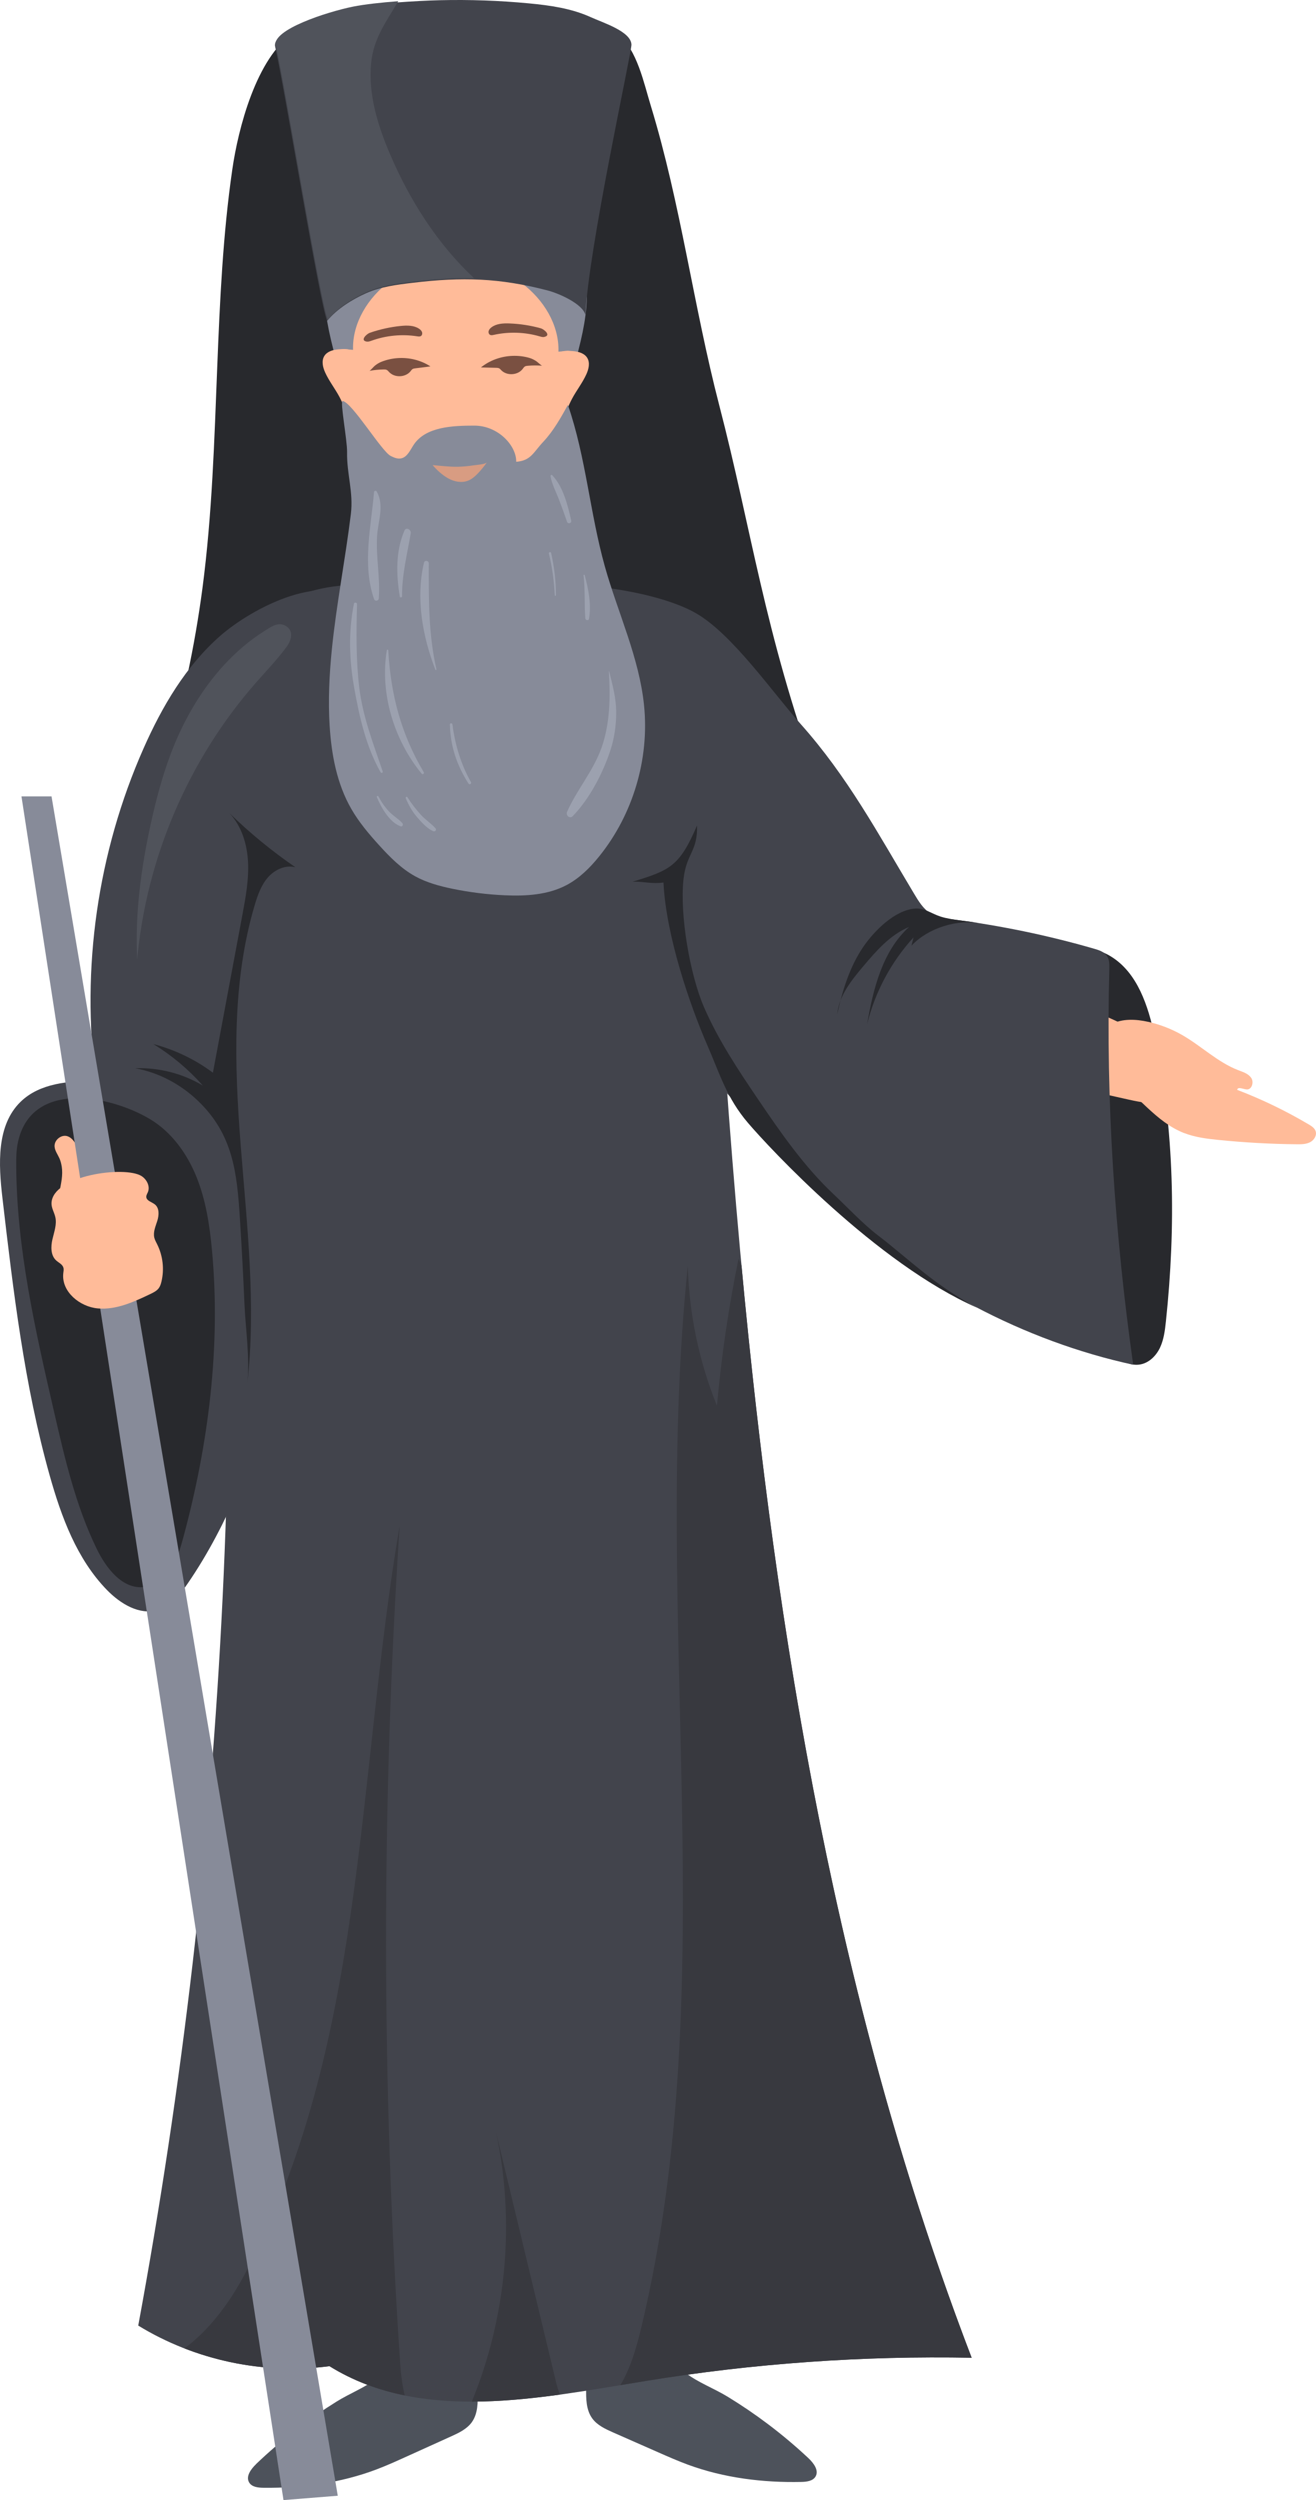 <svg xmlns="http://www.w3.org/2000/svg" width="568.52" height="1080" viewBox="0 0 568.52 1080"><g id="a"/><g id="b"><g id="c"><g id="d"><path d="M479.86 413.13c11.57 7.07 16.16 21.4 18.99 34.66 8.6 40.31 9.17 82.05 4.83 123.03-.41 3.88-.89 7.83-2.55 11.35-1.67 3.53-4.75 6.61-8.59 7.26-7.09 1.2-12.67-5.75-16.32-11.95-17.34-29.48-30.64-61.63-36.19-95.38-1.81-10.99-2.78-22.26-.86-33.23 2.85-16.26 19.44-48.72 40.69-35.74z" fill="#28292d"/><path d="M87.46 254.09c-3.32 25.18-8.67 50.1-15.99 74.43-1.89 6.27-3.92 12.63-3.86 19.18.09 8.58 3.8 16.76 8.61 23.87 12.15 17.97 31.35 30.38 51.91 37.28 20.56 6.9 42.51 8.67 64.19 8.6 43.06-.14 86.09-7.37 126.83-21.32 7.56-2.59 15.24-5.52 21.17-10.88 13.21-11.92 18.54-33.12 12.49-49.86-22.5-62.17-28.17-106.72-42.08-160.27-11.13-42.86-16.65-87.11-29.59-129.45-2.95-9.65-5.98-24.32-13.91-30.56-5.68-4.46-13.57-1.85-20.62-3.38-26.89-5.85-52.88-5.28-80.12-3.71-13.91.8-27.17-2.39-39.47 5.9-16.4 11.06-24.14 41.83-26.66 59.25-4.08 28.16-5.37 56.63-6.5 85.03-1.27 32.01-2.21 64.09-6.4 95.89z" fill="#28292d"/><path d="M110.59 1064.51c-2.2 2.11-4.52 5.28-2.95 7.89 1.18 1.97 3.87 2.26 6.16 2.28 16.61.2 33.38-2.06 48.91-7.95 4.25-1.61 8.39-3.48 12.52-5.35 6.52-2.95 13.04-5.9 19.55-8.85 3.39-1.53 6.94-3.2 9.09-6.23 2.62-3.69 2.6-8.57 2.47-13.1-.07-2.49-.21-5.18-1.78-7.11-1.34-1.64-3.46-2.39-5.5-2.97-7.06-1.99-14.47-2.68-21.78-2.05-6.74.57-9.15 2.3-14.1 6.13-5.29 4.09-12.1 6.71-17.8 10.26-5.95 3.71-11.72 7.7-17.27 11.97-6.11 4.7-11.97 9.73-17.54 15.06z" fill="#4d525b"/><path d="M349.3 1061.95c2.22 2.09 4.57 5.23 3.03 7.86-1.16 1.98-3.85 2.3-6.14 2.35-16.61.36-33.4-1.72-48.99-7.45-4.26-1.57-8.42-3.4-12.58-5.23-6.55-2.88-13.09-5.77-19.64-8.65-3.4-1.5-6.97-3.13-9.15-6.14-2.65-3.67-2.68-8.55-2.6-13.07.04-2.49.16-5.18 1.71-7.13 1.32-1.65 3.43-2.43 5.47-3.02 7.04-2.06 14.45-2.82 21.76-2.27 6.74.51 9.17 2.21 14.16 5.99 5.33 4.04 12.17 6.59 17.9 10.08 5.99 3.65 11.79 7.58 17.39 11.8 6.16 4.64 12.07 9.61 17.69 14.88z" fill="#4d525b"/><path d="M431.35 424.93c27.05 6.95 55.86 13.54 75.91 32.98 1.69 1.64 3.35 3.44 4.03 5.69 1.55 5.09-2.74 10.48-7.81 12.09-5.07 1.61-10.57.5-15.77-.65-42.19-9.28-84.12-19.76-125.72-31.42-6.13-1.72-12.47-3.57-17.33-7.69-14.91-12.62-6.76-37.97 12.71-33.05 24.86 6.28 49.05 15.66 73.96 22.05z" fill="#fb9"/><path d="M511.62 489.48c4.68 1.82 9.73 2.44 14.72 2.95 11.26 1.14 22.58 1.77 33.9 1.88 1.96.02 4 0 5.74-.9 1.74-.9 3.02-2.99 2.36-4.83-.47-1.31-1.75-2.13-2.95-2.84-9.86-5.84-20.22-10.85-30.92-14.94.25-1.54 2.57-.28 4.13-.18 2.21.14 3.19-3.14 1.95-4.97-1.23-1.84-3.54-2.55-5.6-3.34-8.93-3.44-15.97-10.47-24.28-15.22-4.59-2.62-9.57-4.55-14.73-5.69-5.28-1.17-11.07-1.46-15.87 1.05-4.47 2.33-7.32 7.15-7.8 12.1-.72 7.4 3.23 7.66 8.52 11.15 10.85 7.15 18.41 18.98 30.82 23.8z" fill="#fb9"/><path d="M125.85 290.43c-5.42 18.12-1.57 37.56 2.31 56.07 9.38 44.75 18.76 89.51 28.13 134.26 1.92 9.17 4.14 18.89 10.79 25.48 7.57 7.49 19 9.12 29.59 10.28 9.68 1.06 19.81 1.99 28.85-1.62 18.29-7.29 24.86-29.41 28.44-48.77 9.1-49.31 13.74-99.45 13.84-149.6.02-11.51-.3-23.47-5.48-33.75-15.06-29.88-50.96-25.73-78.72-26.5-24.78-.68-49.68 7.22-57.74 34.14z" fill="#fb9"/><path d="M148.68 527.42c-1.28 16.33 6.16 32 14.32 46.2 1.68 2.92 3.48 5.92 6.25 7.85 2.71 1.89 6.07 2.56 9.34 3.05 12.87 1.93 26.05 1.8 38.88-.4 15.74-2.69 32.32-9.72 39.28-24.08 4.82-9.95 4.13-21.63 2.57-32.58-1.78-12.48-5.33-26.04-15.75-33.14-5.2-3.55-11.53-5.02-17.77-5.82-27.86-3.57-74.37 3.61-77.13 38.93z" fill="#fb9"/><path d="M167.73 814.58c1.54 4.56 4.15 9.91 8.86 10.12 3.96.18 6.99-3.54 8.78-7.16 3.62-7.35 4.89-15.65 6.02-23.81 5.76-41.49 9.43-83.29 10.98-125.17.79-21.42 1.04-42.85.73-64.28-.23-15.97 2.98-40.51-7.03-54.26-17.57-24.14-54.86-12.09-62.5 13.91-4.76 16.21-.95 35.66.15 52.21 1.35 20.3 3.02 40.59 5.29 60.81 5.25 46.67 13.71 93.15 28.73 137.63z" fill="#fb9"/><path d="M178.26 964.09c2.53 18.65 5.13 37.57 12.47 54.84 2.5 5.89 9.36 12.38 13.91 7.96 1.56-1.51 2.04-3.82 2.39-5.98 3.15-19.36 2.19-39.15 1.23-58.76-1.37-27.83-2.74-55.67-4.11-83.5-.66-13.44-1.32-26.87-1.98-40.31-.55-11.11 1.89-28.65-2.47-38.92-7.26-17.1-30.01-10.16-36.74 4.06-9.28 19.6.1 48.54 2.85 68.79 4.15 30.61 8.3 61.22 12.46 91.83z" fill="#fb9"/><path d="M226.87 812.97c1.16 4.68 3.32 10.23 8 10.84 3.93.52 7.26-2.92 9.34-6.38 4.21-7.01 6.15-15.18 7.95-23.2 9.15-40.85 16.22-82.18 21.21-123.78 2.55-21.27 4.55-42.61 6-63.99 1.08-15.93 6.29-40.11-2.56-54.67-15.53-25.56-53.68-16.78-63.42 8.47-6.07 15.74-3.87 35.45-4.13 52.04-.32 20.35-.32 40.71.29 61.05 1.4 46.95 6.02 94.01 17.34 139.62z" fill="#fb9"/><path d="M225.11 962.85c.99 18.8 2.03 37.88 7.93 55.72 2.01 6.08 8.31 13.14 13.21 9.13 1.67-1.37 2.34-3.63 2.87-5.76 4.72-19.02 5.39-38.82 6.04-58.44.92-27.85 1.84-55.71 2.75-83.56l1.33-40.34c.37-11.12 4.24-28.39.73-39-5.83-17.67-29.07-12.71-36.94.88-10.85 18.73-3.88 48.37-2.8 68.79l4.88 92.58z" fill="#fb9"/><path d="M167.34 264.93c19.53 5.78 40.24 8.59 60.72 8.27.84-.01 1.8-.08 2.29-.63.36-.4.35-.95.33-1.46-.65-15.66-1.3-31.32-1.95-46.98-.22-5.32-.44-10.64-.66-15.97-.12-2.99-.44-6.34-3.17-8.4-1.6-1.21-3.75-1.74-5.82-2.22-16.52-3.79-42.54-4.7-45.89 12.86-.82 4.31.01 56.26-5.84 54.53z" fill="#fb9"/><path d="M172.65 224.12c.02.36.04.73.22 1.07.31.6 1.02.99 1.7 1.34 15.76 7.96 34.82 9.69 52.98 9.34.45.0.95-.03 1.26-.3.31-.26.32-.67.31-1.04-.11-6.13-.22-12.26-.32-18.4-.02-1.28-.06-2.61-.72-3.8-.73-1.31-2.14-2.27-3.55-3.14-8.48-5.18-18.68-8.23-29.02-9.32-4.42-.46-8.91-.58-13.27-.03-1.92.24-3.86.62-5.45 1.5-7.55 4.18-4.48 16.38-4.11 22.77z" fill="#d89c82"/><path d="M147.49 122.58c-3.86 16.36-1.26 33.57 2.94 49.85 3.84 14.9 9.31 29.96 20.01 41.02 10.7 11.06 27.76 17.15 41.97 11.24 13.64-5.67 21.13-20.32 25.67-34.38 6.5-20.16 9.27-41.51 8.13-62.66-.48-8.92-1.82-18.25-7.16-25.41-2.86-3.84-6.73-6.84-10.85-9.29-31.05-18.55-71.98-7.32-80.71 29.63z" fill="#fb9"/><path d="M145.73 157.5c-2.61-9.7-5.25-19.52-5.47-29.57-.23-10.05 2.19-20.5 8.67-28.19 4.48-5.32 10.61-9 16.98-11.78 8.21-3.58 17.06-5.82 26.02-6.03 4.01-.1 8.52.45 11.05 3.57 1.76 2.18 2.14 5.14 2.46 7.92.39 3.47.78 6.94 1.17 10.42.1.85.19 1.73-.07 2.54-.7 2.24-3.49 2.9-5.81 3.25-11.49 1.74-23.04 5.04-32.38 11.95-9.34 6.91-16.19 17.93-15.83 29.55-1.47-.11-2.94-.23-4.41-.34-.52-.04 5.26 31.47 6.04 34.15-3.56-4.26-6.75-21.31-8.4-27.45z" fill="#878b99"/><path d="M146.13 150.91c-2.31.19-4.83.93-6.04 2.9-1.29 2.11-.64 4.85.38 7.1 1.69 3.72 4.27 6.97 6.19 10.58 1.63 3.07 2.78 6.37 4.24 9.53 1.46 3.16 3.29 6.23 5.98 8.43.39.32.97.61 1.34.27.21-.19.24-.51.25-.79.11-3.12-.12-6.24-.42-9.35-.63-6.51-1.56-13-3.01-19.38-.54-2.37-.83-6.06-2.37-8.03-1.39-1.78-4.59-1.42-6.56-1.26z" fill="#fb9"/><path d="M248.04 158.28c2.61-9.7 5.25-19.52 5.47-29.57.23-10.05-2.19-20.5-8.67-28.19-4.48-5.32-10.61-9-16.98-11.78-8.21-3.58-17.06-5.82-26.02-6.03-4.01-.1-8.52.45-11.05 3.57-1.76 2.18-2.14 5.14-2.46 7.92-.39 3.47-.78 6.94-1.17 10.42-.1.85-.19 1.73.07 2.54.7 2.24 3.49 2.9 5.81 3.25 11.49 1.74 23.04 5.04 32.38 11.95 9.34 6.91 16.19 17.93 15.83 29.55 1.47-.11 2.94-.23 4.41-.34.52-.04-5.26 31.47-6.04 34.15 3.56-4.26 6.75-21.31 8.4-27.45z" fill="#878b99"/><path d="M247.65 151.69c2.31.19 4.83.93 6.04 2.9 1.29 2.11.64 4.85-.38 7.1-1.69 3.72-4.27 6.97-6.19 10.58-1.63 3.07-2.78 6.37-4.24 9.53-1.46 3.16-3.29 6.23-5.98 8.43-.39.32-.97.61-1.34.27-.21-.19-.24-.51-.25-.79-.11-3.12.12-6.24.42-9.35.63-6.51 1.56-13 3.01-19.38.54-2.37.83-6.06 2.37-8.03 1.39-1.78 4.59-1.42 6.56-1.26z" fill="#fb9"/><path d="M185.97 158.28l-6.54.83c-.43.05-.88.11-1.24.35-.33.22-.55.55-.79.86-2.18 2.77-6.9 2.97-9.31.4-.32-.34-.61-.73-1.03-.93-.4-.19-.86-.2-1.3-.19-2.06.03-4.12.23-6.15.61.3-.06 1.9-1.9 2.32-2.22.91-.71 1.7-1.25 2.83-1.7 2.28-.91 4.71-1.45 7.16-1.6 4.9-.31 9.92.9 14.04 3.6z" fill="#7a5041"/><path d="M207.78 158.73l6.59.16c.43.01.88.03 1.27.23.35.18.6.5.87.78 2.45 2.54 7.17 2.26 9.3-.54.28-.37.53-.79.93-1.03.37-.23.83-.29 1.27-.32 2.06-.18 4.13-.18 6.18-.02-.31-.03-2.08-1.69-2.53-1.98-.98-.61-1.82-1.07-2.99-1.41-2.36-.68-4.83-.96-7.29-.87-4.91.19-9.78 1.89-13.61 5z" fill="#7a5041"/><path d="M158.52 147.57c.66.09 1.32-.16 1.95-.38 6.3-2.28 13.18-2.94 19.79-1.9.51.08 1.07.16 1.52-.09.57-.32.75-1.1.54-1.72-.21-.62-.71-1.09-1.26-1.46-2.27-1.52-5.23-1.49-7.95-1.21-4.54.46-9.03 1.46-13.35 2.95-1.35.47-4.47 3.37-1.25 3.82z" fill="#7a5041"/><path d="M235.12 145.57c-.65.13-1.33-.07-1.97-.26-6.43-1.87-13.34-2.1-19.88-.64-.5.11-1.05.23-1.52.0-.59-.28-.82-1.05-.65-1.69.17-.63.64-1.14 1.16-1.54 2.17-1.67 5.12-1.82 7.85-1.72 4.56.17 9.11.88 13.51 2.1 1.38.38 4.68 3.08 1.49 3.73z" fill="#7a5041"/><path d="M94.9 293.53c-9.66 25.57-6.99 53.9-4.64 81.13 18.09 210.09 7.78 422.61-30.54 629.96 24.48 14.99 54.16 21.28 82.62 17.53 39.64 24.67 90.54 13.9 136.62 6.39 46.5-7.58 93.69-10.94 140.8-10.03-74.91-195.44-97.56-406.68-110.21-615.6-1.51-24.99-2.94-50.24-10.06-74.24-7.12-24-20.59-47-41.56-60.67-30.58-19.93-63.71-13.37-97.75-15.22-29.93-1.62-53.92 10.69-65.28 40.74z" fill="#42444c"/><path d="M300.58 264.86c15.73 8.96 33.29 34.42 45.34 47.94 20.26 22.73 33.31 47.13 48.96 73.25 1.93 3.22 3.94 6.58 7.14 8.54 2.81 1.72 6.21 2.14 9.48 2.56 20.69 2.66 41.17 6.9 61.2 12.69 2.06.59 4.27 1.32 5.48 3.08 1.13 1.64 1.11 3.78 1.05 5.77-1.55 56.79 2.36 114.61 10.32 170.86-47.34-10.3-92.49-34.4-128.03-67.32-9.23-8.55-17.86-17.73-26.43-26.95-34.26-36.89-67.91-75.06-93.72-118.5-12.4-20.86-71.96-110.41-28.86-121.88 22.8-6.06 68.43-1.24 88.07 9.95z" fill="#42444c"/><path d="M95.14 274.68C80.26 287.71 70 305.23 62 323.32 42.18 368.13 34.97 418.43 41.39 467c-11.56-.15-24.26.91-32.53 8.99-10.45 10.22-9.5 27-7.81 41.52 4.7 40.29 9.44 80.78 20.4 119.83 5.04 17.95 11.74 36.14 24.74 49.5 5.79 5.94 14.04 11.03 22 8.68 5.63-1.66 9.57-6.63 12.89-11.46 17.85-26 28.81-56.04 38.34-86.11 26.57-83.81 43.41-170.7 50.09-258.36 1.69-22.23 5.2-59.95-11.88-77.87-15.82-16.6-48.73.9-62.49 12.96z" fill="#42444c"/><path d="M158.21 126.65c6.34-2.81 13.34-3.68 20.23-4.5 21.31-2.55 37.25-2.09 58.03 3.29 4.9 1.27 15.32 5.79 16.47 10.71.99-27.5 19.97-113.62 19.85-116.87-.21-5.73-12.28-9.45-17.5-11.83-8.37-3.83-17.65-5.13-26.81-6C215.73.24 202.9-.21 190.1.09c-9.88.24-28.22 1.34-37.9 3.3-11.42 2.31-34.83 9.97-33.34 16.67 4.4 19.81 19.27 111.13 22.46 118.55 4.28-5.17 10.85-9.28 16.89-11.96z" fill="#42444c"/><path d="M142.42 313.66c.77 12.4 3.14 24.98 9.33 35.75 3.31 5.76 7.62 10.87 12.09 15.78 4.6 5.06 9.48 10.02 15.47 13.33 4.98 2.75 10.55 4.26 16.13 5.41 7.45 1.54 15.02 2.48 22.61 2.82 9.13.41 18.65-.14 26.73-4.42 5.55-2.94 10.11-7.47 14.05-12.36 14.62-18.1 21.75-42.06 19.41-65.21-2.1-20.77-11.34-40.04-16.96-60.14-6.43-22.97-8.16-47.15-15.94-69.7-3.11 5.6-6.26 11.26-10.64 15.92-4.38 4.67-5.31 8.14-11.69 8.64.14-6.86-7.7-15.62-18.12-15.62-9.31.0-20.93.46-26.12 8.2-1.56 2.32-2.78 5.42-5.52 5.96-1.53.3-3.07-.35-4.46-1.05-3.92-1.96-16.53-22.91-20.74-23.76-1.3-.26 1.98 16.94 1.89 22.08-.16 9.64 2.8 17.22 1.63 26.79-2.39 19.57-6.24 38.93-8.22 58.55-1.1 10.97-1.62 22.01-.94 33.03z" fill="#878b99"/><path d="M210.4 199.68c-1.2 1.66-2.48 3.28-3.89 4.76-1.24 1.3-2.62 2.53-4.29 3.19-2.78 1.1-6 .46-8.61-.99-2.54-1.41-4.82-3.54-6.73-5.72 3.71.29 7.41.81 11.16.71 2.09-.06 4.18-.25 6.24-.57 1.13-.18 5.44-.44 6.12-1.37z" fill="#d89c82"/><path d="M7.66 493.86c-.61 3.04-.66 6.15-.65 9.25.12 36.05 8.24 71.54 16.32 106.67 4.66 20.25 9.38 40.7 18.49 59.37 4.07 8.35 11.03 17.38 20.28 16.45 4.87-.49 9.09-3.85 11.77-7.94 2.69-4.09 4.07-8.88 5.35-13.61 10.87-40.32 16.22-82.43 12.35-124.01-1-10.8-2.66-21.66-6.72-31.71-4.07-10.05-10.75-19.32-20.06-24.89-17.41-10.41-51.61-17.08-57.13 10.42z" fill="#28292d"/><path d="M58.41 461.47c10.19-.38 20.48 2.25 29.23 7.49-6.19-6.99-13.42-13.05-21.38-17.94 9.26 2.43 18.05 6.65 25.72 12.37l12.73-68.16c1.41-7.55 2.83-15.19 2.44-22.87-.39-7.67-2.76-15.51-8.03-21.1 8.81 8.6 18.37 16.43 28.52 23.4-4.31-1.17-8.99 1.03-11.92 4.4-2.93 3.37-4.44 7.72-5.71 12-9.84 33.25-8.74 68.68-6.06 103.26 2.68 34.57 6.84 69.37 2.83 103.81 1.3-11.16-.69-23.76-1.18-34.99-.53-12.35-1.19-24.69-1.98-37.02-1.25-19.74-3.02-36.15-18.11-50.59-7.45-7.13-16.92-12.22-27.1-14.06z" fill="#28292d"/><path d="M286.64 381.23c-5.04.74-8.36-.49-13.33-.36 16.17-4.92 20.26-6.65 27.82-24.27.31 11.35-4.6 11.9-5.85 23.19-1.69 15.29 2.75 41.24 8.88 55.35 6.13 14.11 14.7 27.01 23.33 39.74 9.83 14.51 19.91 29.04 32.67 41.05 6.16 5.8 12.53 12.69 19.25 17.83 13.55 10.38 24.02 21.27 42.77 31.19-43.62-19.17-90.1-69.37-99.07-79.9-9.18-10.77-12.08-20.98-17.63-33.74-7.37-16.94-17.76-47.03-18.85-70.09z" fill="#28292d"/><path d="M372.97 408.98c-5.92 8.68-9.06 18.95-11.3 29.21.73-7.94 6.06-14.6 11.2-20.7 5.68-6.74 11.71-13.68 19.86-17.06-11.53 10.48-15.51 26.76-18.16 42.11 3.42-13.95 10.4-27.01 20.09-37.61-.3 1.2-.6 2.41-.9 3.61 7.21-7.77 20.18-11.72 30.55-9.54-5.09-1.07-12.86-1.43-17.94-3.04-3.94-1.25-6.87-3.76-10.99-3.48-8.82.62-17.77 9.72-22.4 16.5z" fill="#28292d"/><g><path d="M142.34 1022.15c10.18 6.33 21.1 10.32 32.49 12.63-1.05-4.51-1.64-9.18-1.93-13.52-8.07-120.58-8.15-241.69-.23-362.28-18.66 109.48-14.84 226.44-67.39 324.28-6.22 11.59-15.08 23.56-25.63 31.2 19.83 7.71 41.6 10.47 62.7 7.69z" fill="#38393f"/><path d="M268.01 1030.35c3.67-.61 7.33-1.22 10.95-1.81 46.5-7.58 93.69-10.94 140.8-10.03-57.73-150.62-84.42-310.64-99.42-471.74-.43-1.01-.87-2.01-1.29-3.01-4.29 20.96-7.4 42.16-9.33 63.47-7.76-19.17-12.04-39.74-12.58-60.41-15.76 152.49 15.58 309.31-20.05 458.42-2.06 8.64-4.59 17.59-9.09 25.11z" fill="#38393f"/><path d="M240.22 1029.05c-8.68-36.13-17.35-72.26-26.03-108.38 8.47 38.78 4.67 80.09-10.36 116.8 12.52-.01 25.31-1.28 38.06-3.03-.7-1.78-1.25-3.63-1.67-5.38z" fill="#38393f"/></g><path d="M161.58 212.62c-1.29 15.13-5.14 31.2-.01 46.13.39 1.14 1.98.92 2.07-.28.67-9.02-1.32-18.03-.72-27.08.43-6.43 3.22-13.02-.19-19.09-.32-.57-1.11-.27-1.16.31h0z" fill="#9ca1af"/><path d="M152.9 260.79c-2.41 12.22-2.06 24.17.13 36.41 2.24 12.54 5.08 25.27 11.4 36.44.27.48 1.09.16.91-.38-4.05-11.96-8.65-23.71-10.15-36.35-1.41-11.85-1.28-24.02-.95-35.93.02-.76-1.19-.95-1.34-.18h0z" fill="#9ca1af"/><path d="M167.12 280.86c-3.1 18.67 3.12 38.89 15.07 53.4.41.5 1.2-.14.88-.68-9.82-16.53-14.26-33.53-15.34-52.64-.02-.33-.55-.45-.61-.08h0z" fill="#9ca1af"/><path d="M175.3 344.87c1.25 2.92 2.74 5.61 4.8 8.03 1.91 2.23 4.31 4.96 7.03 6.15.82.36 1.63-.55.98-1.27-1.93-2.14-4.44-3.72-6.39-5.9-2.08-2.32-4.03-4.81-5.68-7.46-.3-.49-.97-.06-.75.44h0z" fill="#9ca1af"/><path d="M162.78 344.3c1.85 4.49 5.43 10.86 10.27 12.66.82.3 1.27-.8.78-1.35-1.64-1.87-3.95-3.14-5.68-4.97-1.89-1.98-3.42-4.22-4.69-6.63-.19-.37-.84-.11-.68.29h0z" fill="#9ca1af"/><path d="M188.54 289.13c-3.49-15.31-3.31-30.24-3.3-45.81.0-1.17-1.79-1.46-2.07-.28-3.63 15.27-.67 31.78 4.9 46.22.11.29.55.19.48-.13h0z" fill="#9ca1af"/><path d="M173.69 257.58c-.07-9.38 2.2-18.1 3.76-27.24.26-1.51-2-2.82-2.72-1.15-3.88 8.96-3.56 19.08-2.01 28.52.09.56.98.42.98-.13h0z" fill="#9ca1af"/><path d="M203.46 337.87c-4.31-7.61-6.9-16.22-7.99-24.89-.09-.69-1.13-.74-1.12.0.21 9.37 3.02 17.63 8.04 25.51.43.67 1.47.07 1.07-.63h0z" fill="#9ca1af"/><path d="M237.82 205.7c.58 3.39 2.3 6.6 3.54 9.79 1.27 3.26 2.46 6.58 3.6 9.89.39 1.13 2.05.68 1.8-.49-1.41-6.44-3.49-14.72-8.21-19.61-.32-.34-.8.02-.73.42h0z" fill="#9ca1af"/><path d="M252.09 248.51c.74 6.2.3 12.41.77 18.6.06.84 1.42 1.17 1.59.21 1.08-6.22-.25-12.87-1.86-18.88-.07-.26-.52-.22-.49.07h0z" fill="#9ca1af"/><path d="M237.12 239.13c1.47 5.94 2.23 11.92 2.54 18.02.02.32.49.32.5.0.04-6.17-.73-12.27-2.08-18.29-.14-.62-1.11-.36-.96.26h0z" fill="#9ca1af"/><path d="M263.02 290.03c.7 10.91.55 22.54-3.13 32.92-3.6 10.15-10.6 18.05-14.9 27.72-.67 1.51 1.12 3.24 2.44 1.88 7.31-7.53 13.06-18.61 16.3-28.54 1.69-5.19 2.47-10.68 2.47-16.14.0-6.41-1.54-11.73-3.04-17.86-.02-.07-.13-.06-.13.02h0z" fill="#9ca1af"/><path d="M168.49 66.61c-5.29-12.4-9.42-25.75-8.18-39.18 1-10.83 6.52-17.96 11.74-26.91-7.26.55-14.57 1.34-19.57 2.35-11.42 2.31-34.83 9.97-33.34 16.67 4.4 19.81 19.27 111.13 22.46 118.55 4.28-5.17 10.85-9.28 16.89-11.96 6.34-2.81 13.34-3.68 20.23-4.5 9.46-1.13 17.86-1.67 26.09-1.45-15.77-14.72-27.8-33.61-36.31-53.57z" fill="#50535b"/><path d="M73.6 326.1c-3.58 9.58-6.2 19.49-8.4 29.48-4.25 19.33-6.93 39.12-5.93 58.89 3.98-43.92 22.22-86.43 51.31-119.57 4.49-5.12 9.24-10.03 13.26-15.52 2.16-2.95 3.28-7.25-.86-9.24-3.19-1.54-6.28.91-8.94 2.58-6.32 3.96-12.02 8.91-17.08 14.37-10.36 11.2-18.04 24.76-23.37 39.01z" fill="#50535b"/><path d="M26.65 503.85c-.19-1.19-.49-2.37-.98-3.48-.76-1.7-1.99-3.28-2.1-5.14-.16-2.77 2.91-5.26 5.55-4.41 1.83.59 3 2.33 3.98 3.97 2.56 4.31 4.86 8.99 5.03 14 .15 4.59-4.58 16.09-11.21 12.51-2.31-1.25-1.64-4.1-1.25-6.26.68-3.8 1.61-7.3.99-11.2z" fill="#fb9"/><path d="M9.27 344.03 122.47 1080 145.92 1078.12 22.26 344.03H9.27z" fill="#878b99"/><path d="M22.25 519.73c-.07 2.09 1.18 3.98 1.65 6.03.72 3.17-.51 6.41-1.24 9.57-.74 3.17-.8 6.96 1.59 9.15 1.1 1 2.68 1.65 3.12 3.07.25.8.07 1.66-.03 2.49-.89 7.88 7.08 14.5 14.98 15.18 7.9.69 15.5-2.82 22.65-6.23 1.34-.64 2.73-1.32 3.62-2.52.6-.82.92-1.81 1.15-2.8 1.29-5.36.63-11.17-1.82-16.11-.47-.95-1.01-1.88-1.26-2.91-.58-2.45.57-4.93 1.32-7.33.74-2.41.91-5.45-1.06-7.02-1.35-1.08-3.65-1.54-3.72-3.26-.03-.75.43-1.41.71-2.1 1.01-2.49-.5-5.46-2.77-6.9-7.22-4.55-38.47-.33-38.89 11.69z" fill="#fb9"/></g></g></g></svg>